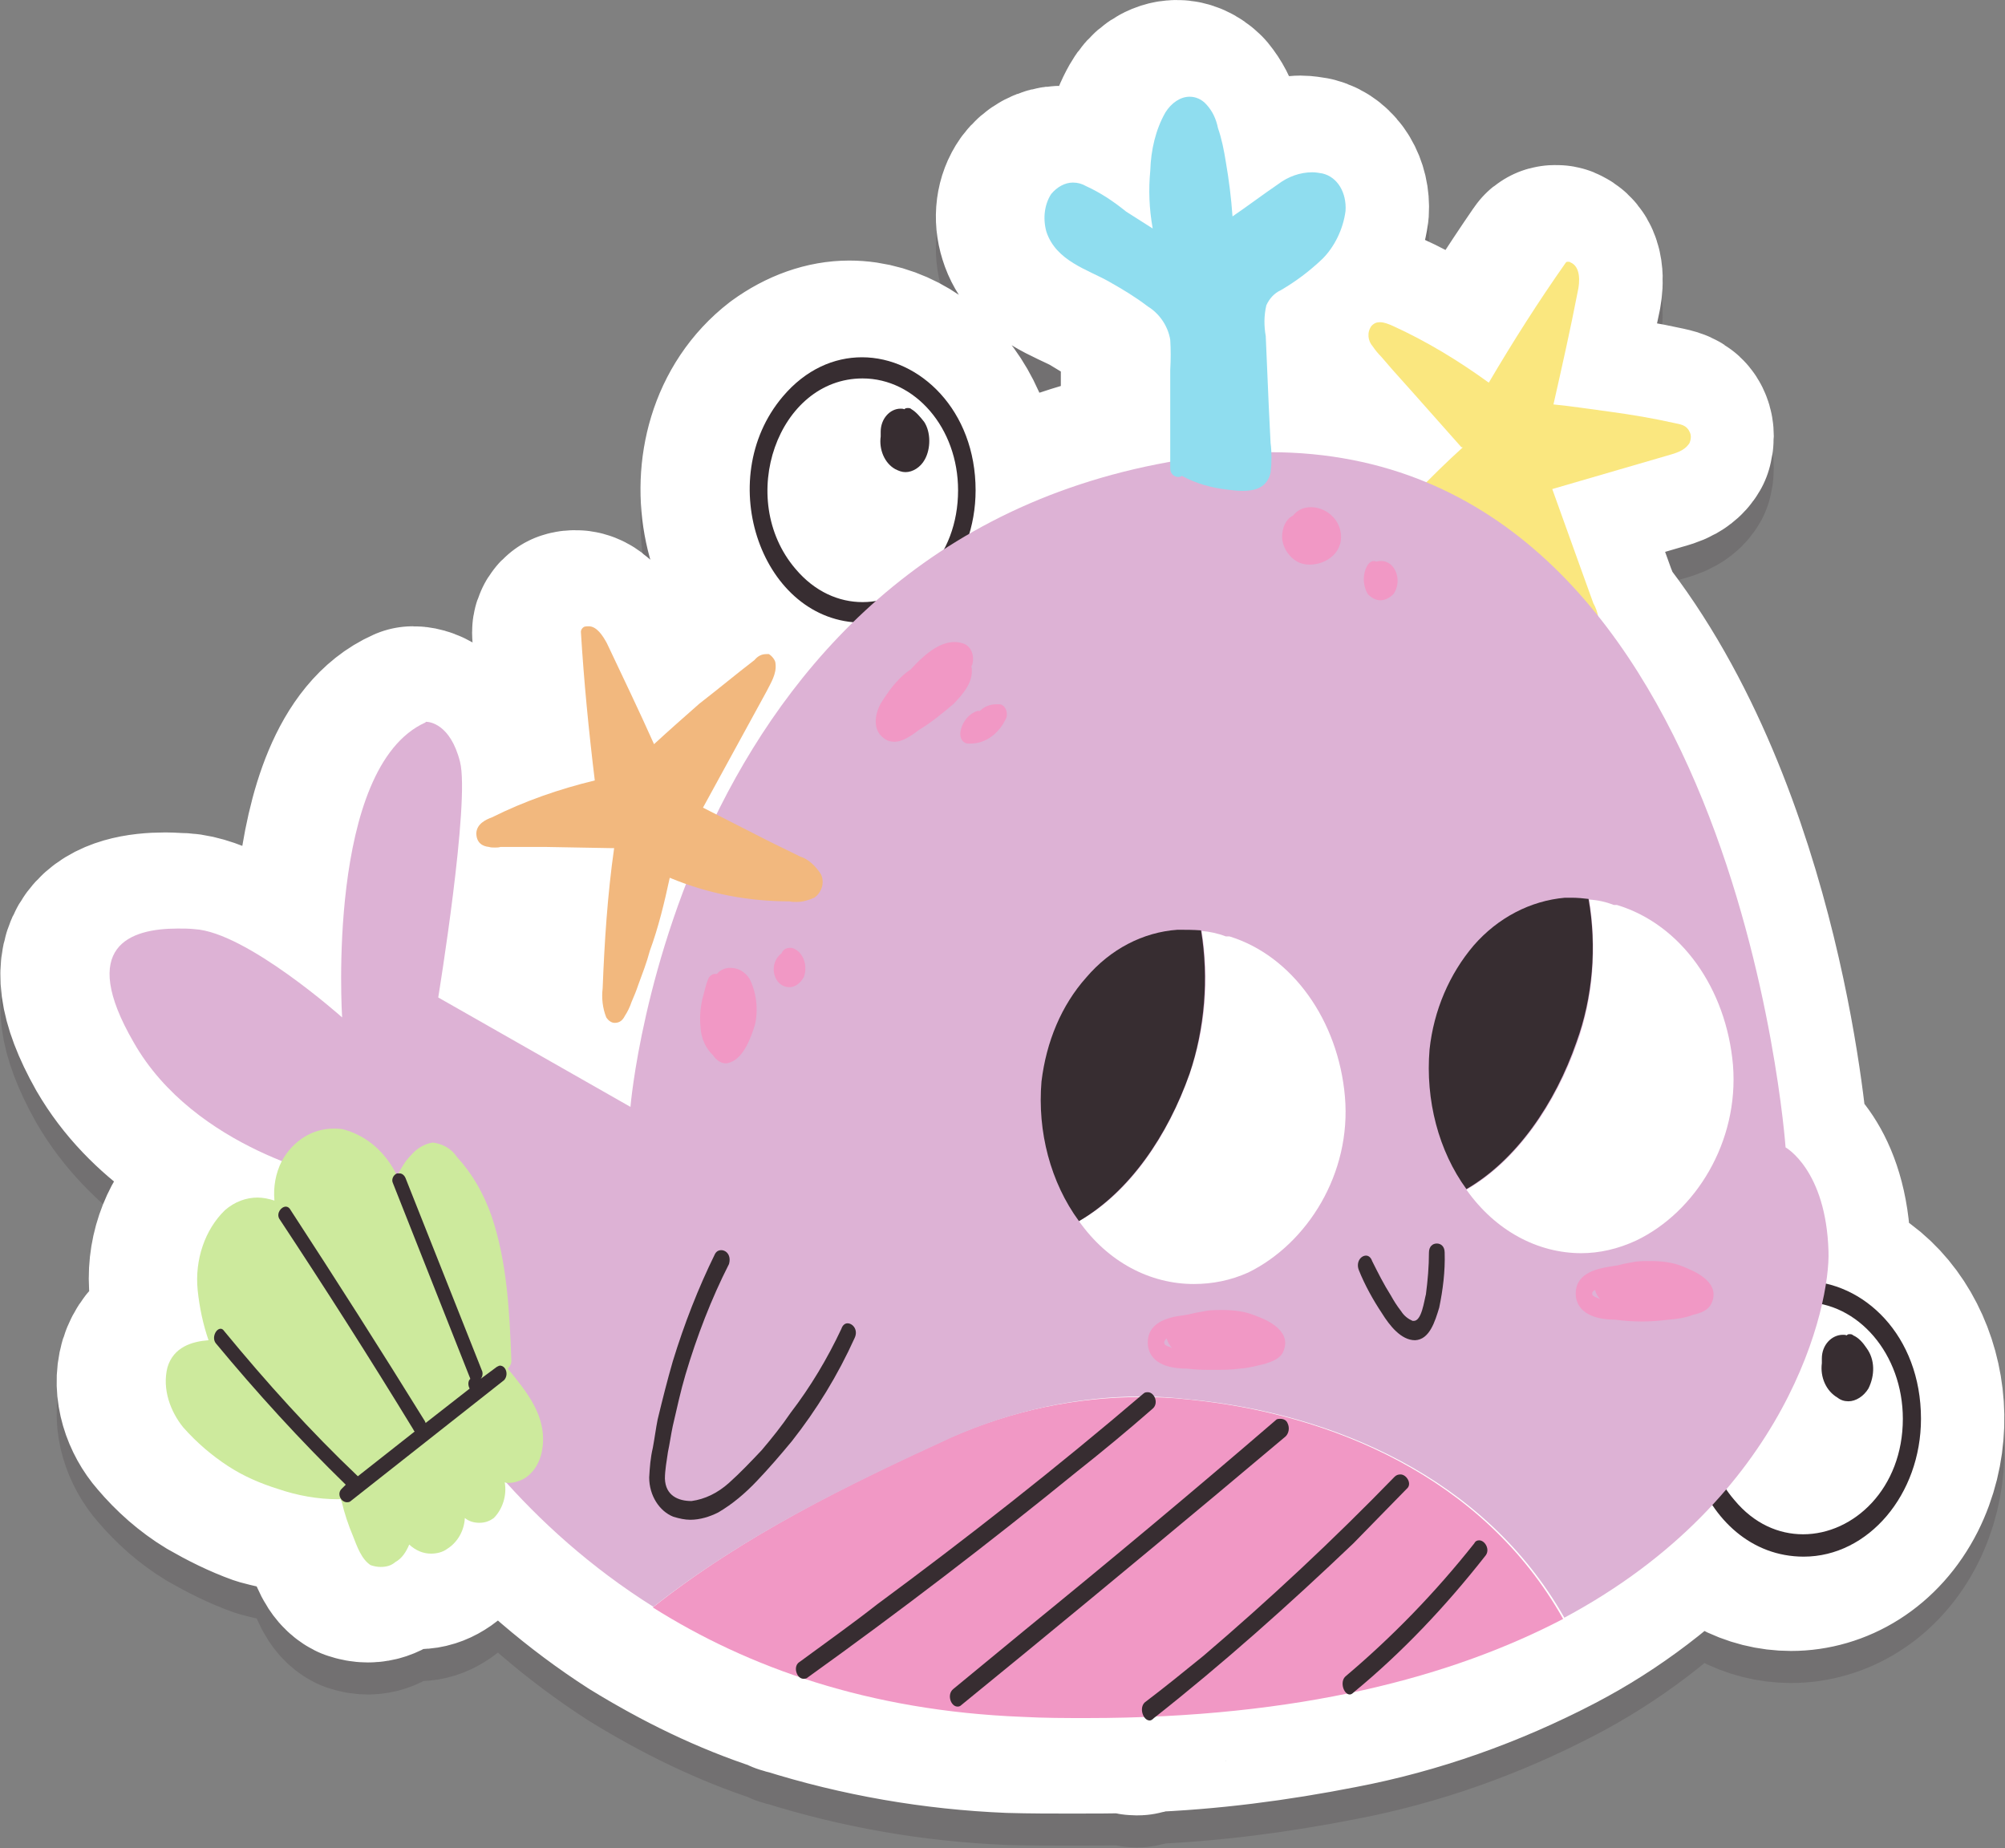 <?xml version="1.0" encoding="UTF-8"?>
<!DOCTYPE svg PUBLIC "-//W3C//DTD SVG 1.1//EN" "http://www.w3.org/Graphics/SVG/1.1/DTD/svg11.dtd">
<svg version="1.2" viewBox="9240 4526 3317 3057" preserveAspectRatio="xMidYMid" fill-rule="evenodd" stroke-width="28.222" stroke-linejoin="round" xmlns="http://www.w3.org/2000/svg" xmlns:ooo="http://xml.openoffice.org/svg/export" xmlns:xlink="http://www.w3.org/1999/xlink" xmlns:presentation="http://sun.com/xmlns/staroffice/presentation" xmlns:smil="http://www.w3.org/2001/SMIL20/" xmlns:anim="urn:oasis:names:tc:opendocument:xmlns:animation:1.0" xmlns:svg="urn:oasis:names:tc:opendocument:xmlns:svg-compatible:1.0" xml:space="preserve">
 <rect x="9240" y="4526" width="3317" height="3057" fill="#808080" stroke="none"/>
 <defs class="EmbeddedBulletChars">
  <g id="bullet-char-template-57356" transform="scale(0,-0)">
   <path d="M 580,1141 L 1163,571 580,0 -4,571 580,1141 Z"/>
  </g>
  <g id="bullet-char-template-57354" transform="scale(0,-0)">
   <path d="M 8,1128 L 1137,1128 1137,0 8,0 8,1128 Z"/>
  </g>
  <g id="bullet-char-template-10146" transform="scale(0,-0)">
   <path d="M 174,0 L 602,739 174,1481 1456,739 174,0 Z M 1358,739 L 309,1346 659,739 1358,739 Z"/>
  </g>
  <g id="bullet-char-template-10132" transform="scale(0,-0)">
   <path d="M 2015,739 L 1276,0 717,0 1260,543 174,543 174,936 1260,936 717,1481 1274,1481 2015,739 Z"/>
  </g>
  <g id="bullet-char-template-10007" transform="scale(0,-0)">
   <path d="M 0,-2 C -7,14 -16,27 -25,37 L 356,567 C 262,823 215,952 215,954 215,979 228,992 255,992 264,992 276,990 289,987 310,991 331,999 354,1012 L 381,999 492,748 772,1049 836,1024 860,1049 C 881,1039 901,1025 922,1006 886,937 835,863 770,784 769,783 710,716 594,584 L 774,223 C 774,196 753,168 711,139 L 727,119 C 717,90 699,76 672,76 641,76 570,178 457,381 L 164,-76 C 142,-110 111,-127 72,-127 30,-127 9,-110 8,-76 1,-67 -2,-52 -2,-32 -2,-23 -1,-13 0,-2 Z"/>
  </g>
  <g id="bullet-char-template-10004" transform="scale(0,-0)">
   <path d="M 285,-33 C 182,-33 111,30 74,156 52,228 41,333 41,471 41,549 55,616 82,672 116,743 169,778 240,778 293,778 328,747 346,684 L 369,508 C 377,444 397,411 428,410 L 1163,1116 C 1174,1127 1196,1133 1229,1133 1271,1133 1292,1118 1292,1087 L 1292,965 C 1292,929 1282,901 1262,881 L 442,47 C 390,-6 338,-33 285,-33 Z"/>
  </g>
  <g id="bullet-char-template-9679" transform="scale(0,-0)">
   <path d="M 813,0 C 632,0 489,54 383,161 276,268 223,411 223,592 223,773 276,916 383,1023 489,1130 632,1184 813,1184 992,1184 1136,1130 1245,1023 1353,916 1407,772 1407,592 1407,412 1353,268 1245,161 1136,54 992,0 813,0 Z"/>
  </g>
  <g id="bullet-char-template-8226" transform="scale(0,-0)">
   <path d="M 346,457 C 273,457 209,483 155,535 101,586 74,649 74,723 74,796 101,859 155,911 209,963 273,989 346,989 419,989 480,963 531,910 582,859 608,796 608,723 608,648 583,586 532,535 482,483 420,457 346,457 Z"/>
  </g>
  <g id="bullet-char-template-8211" transform="scale(0,-0)">
   <path d="M -4,459 L 1135,459 1135,606 -4,606 -4,459 Z"/>
  </g>
  <g id="bullet-char-template-61548" transform="scale(0,-0)">
   <path d="M 173,740 C 173,903 231,1043 346,1159 462,1274 601,1332 765,1332 928,1332 1067,1274 1183,1159 1299,1043 1357,903 1357,740 1357,577 1299,437 1183,322 1067,206 928,148 765,148 601,148 462,206 346,322 231,437 173,577 173,740 Z"/>
  </g>
 </defs>
 <g ooo:name="Date" class="Page">
  <g class="Group">
   <g class="com.sun.star.drawing.CustomShape">
    <g id="id3">
     <rect class="BoundingBox" stroke="none" fill="none" x="9240" y="4526" width="3317" height="3057"/>
     <g style="opacity: 0.188">
      <path fill="rgb(55,45,49)" stroke="none" d="M 11681,5430 L 11681,5432 11680,5430 11681,5430 Z M 10646,5203 C 10760,5203 10850,5356 10778,5489 10740,5514 10703,5541 10668,5572 10661,5574 10654,5574 10646,5576 L 10645,5576 C 10481,5576 10425,5320 10568,5227 10594,5210 10621,5203 10646,5203 L 10646,5203 Z M 12231,6736 C 12314,6754 12373,6843 12365,6942 12357,7040 12287,7115 12202,7115 L 12202,7117 C 12152,7117 12105,7089 12074,7043 12148,6957 12202,6852 12231,6736 L 12231,6736 Z M 11187,4738 C 11172,4738 11157,4748 11148,4764 11132,4792 11123,4826 11123,4860 11119,4891 11120,4923 11125,4956 L 11083,4928 C 11062,4911 11039,4897 11017,4886 11010,4882 11002,4880 10995,4880 10981,4880 10968,4887 10959,4899 10947,4916 10944,4939 10951,4961 10966,5010 11018,5024 11055,5044 11076,5057 11098,5069 11117,5084 11137,5095 11150,5116 11154,5140 11156,5156 11156,5173 11154,5190 L 11154,5244 11154,5343 C 11039,5363 10927,5404 10823,5463 10868,5309 10764,5169 10645,5169 10612,5169 10577,5181 10544,5205 10395,5320 10452,5591 10630,5610 10540,5698 10464,5806 10405,5926 L 10382,5915 10488,5723 C 10494,5709 10505,5693 10502,5676 10502,5670 10497,5664 10492,5662 10490,5662 10489,5662 10487,5662 10480,5662 10473,5665 10468,5672 10438,5695 10407,5720 10377,5744 10352,5766 10327,5788 10302,5809 10277,5754 10250,5698 10224,5642 10217,5630 10206,5615 10192,5615 10190,5615 10188,5615 10185,5616 10183,5617 10180,5621 10180,5625 10185,5707 10193,5789 10204,5870 10145,5884 10088,5904 10034,5930 10023,5935 10009,5941 10007,5958 10007,5974 10018,5980 10028,5981 L 10122,5981 10233,5983 10236,5983 C 10225,6059 10220,6136 10217,6214 10214,6229 10216,6246 10222,6262 10225,6268 10230,6271 10237,6271 10244,6271 10250,6266 10253,6259 10258,6253 10261,6245 10263,6236 10267,6226 10271,6217 10275,6208 10282,6189 10288,6170 10295,6152 10308,6113 10319,6073 10328,6031 10336,6034 10344,6037 10353,6040 10307,6158 10275,6282 10261,6411 L 9944,6229 C 9944,6229 9997,5906 9980,5839 9963,5776 9929,5774 9924,5774 9923,5774 9923,5774 9923,5774 9756,5848 9786,6262 9786,6262 9786,6262 9626,6121 9541,6116 9532,6116 9523,6115 9514,6115 9434,6115 9348,6144 9438,6304 9500,6411 9607,6469 9684,6500 9675,6519 9671,6542 9672,6564 9663,6560 9654,6559 9645,6559 9626,6559 9607,6566 9591,6579 9559,6612 9541,6662 9547,6713 9548,6741 9555,6768 9564,6795 9536,6796 9507,6806 9496,6841 9486,6875 9500,6914 9522,6939 9544,6965 9569,6987 9597,7004 9623,7019 9651,7033 9679,7043 9712,7052 9745,7058 9778,7058 9779,7058 9782,7058 9783,7057 9783,7058 9783,7060 9783,7061 9788,7081 9795,7100 9803,7120 9809,7137 9816,7159 9832,7167 9838,7169 9843,7170 9849,7170 9858,7170 9866,7167 9874,7162 9883,7156 9890,7145 9895,7132 9906,7143 9919,7148 9932,7148 9941,7148 9950,7145 9958,7140 9976,7129 9986,7111 9989,7089 9996,7095 10004,7097 10012,7097 10020,7097 10028,7095 10035,7089 10051,7075 10057,7052 10053,7030 L 10057,7030 C 10130,7112 10212,7182 10299,7238 10377,7286 10457,7325 10540,7352 10543,7354 10546,7356 10550,7356 10667,7393 10789,7414 10911,7419 10946,7420 10981,7420 11014,7420 11048,7420 11080,7420 11112,7419 11114,7422 11117,7423 11120,7423 11123,7423 11125,7423 11126,7421 L 11130,7418 C 11239,7414 11346,7400 11453,7379 11574,7356 11693,7314 11806,7255 11896,7208 11979,7145 12053,7067 12092,7124 12148,7151 12203,7151 12268,7151 12333,7114 12370,7041 12438,6905 12371,6730 12238,6700 L 12238,6700 C 12241,6684 12242,6666 12242,6649 12239,6514 12172,6477 12172,6477 12172,6477 12134,5940 11864,5600 11862,5591 11859,5583 11856,5576 L 11834,5515 11787,5387 11975,5332 C 11988,5328 12006,5325 12014,5311 12016,5304 12016,5297 12014,5292 12010,5281 11999,5280 11991,5278 11955,5270 11918,5264 11883,5260 11851,5255 11821,5250 11789,5247 11804,5185 11817,5123 11830,5061 11833,5044 11834,5019 11818,5012 11817,5011 11815,5011 11814,5011 11812,5011 11810,5011 11809,5013 11765,5077 11723,5143 11682,5212 11632,5174 11579,5142 11524,5117 11518,5114 11510,5111 11503,5111 11498,5111 11493,5113 11489,5117 11482,5128 11482,5142 11489,5151 11495,5157 11499,5164 11504,5168 L 11523,5190 11558,5229 11637,5317 C 11637,5318 11639,5318 11639,5318 11618,5339 11598,5357 11578,5379 11496,5345 11409,5328 11322,5328 11322,5322 11322,5315 11321,5309 L 11318,5250 11313,5134 C 11310,5117 11311,5100 11314,5083 11319,5072 11328,5063 11338,5058 11363,5044 11385,5026 11406,5005 11427,4985 11441,4957 11445,4927 11447,4897 11431,4871 11408,4865 11402,4864 11396,4863 11391,4863 11370,4863 11350,4870 11334,4883 11307,4900 11284,4919 11258,4936 11257,4906 11253,4875 11248,4846 11244,4827 11240,4807 11235,4790 11231,4775 11224,4762 11215,4751 11206,4742 11196,4738 11187,4738 L 11187,4738 Z "/>
      <path fill="none" stroke="rgb(55,45,49)" stroke-width="318" stroke-linejoin="round" d="M 11681,5430 L 11681,5432 11680,5430 11681,5430 Z "/>
      <path fill="none" stroke="rgb(55,45,49)" stroke-width="318" stroke-linejoin="round" d="M 10646,5203 C 10760,5203 10850,5356 10778,5489 10740,5514 10703,5541 10668,5572 10661,5574 10654,5574 10646,5576 L 10645,5576 C 10481,5576 10425,5320 10568,5227 10594,5210 10621,5203 10646,5203 Z "/>
      <path fill="none" stroke="rgb(55,45,49)" stroke-width="318" stroke-linejoin="round" d="M 12231,6736 C 12314,6754 12373,6843 12365,6942 12357,7040 12287,7115 12202,7115 L 12202,7117 C 12152,7117 12105,7089 12074,7043 12148,6957 12202,6852 12231,6736 Z "/>
      <path fill="none" stroke="rgb(55,45,49)" stroke-width="318" stroke-linejoin="round" d="M 11187,4738 C 11172,4738 11157,4748 11148,4764 11132,4792 11123,4826 11123,4860 11119,4891 11120,4923 11125,4956 L 11083,4928 C 11062,4911 11039,4897 11017,4886 11010,4882 11002,4880 10995,4880 10981,4880 10968,4887 10959,4899 10947,4916 10944,4939 10951,4961 10966,5010 11018,5024 11055,5044 11076,5057 11098,5069 11117,5084 11137,5095 11150,5116 11154,5140 11156,5156 11156,5173 11154,5190 L 11154,5244 11154,5343 C 11039,5363 10927,5404 10823,5463 10868,5309 10764,5169 10645,5169 10612,5169 10577,5181 10544,5205 10395,5320 10452,5591 10630,5610 10540,5698 10464,5806 10405,5926 L 10382,5915 10488,5723 C 10494,5709 10505,5693 10502,5676 10502,5670 10497,5664 10492,5662 L 10487,5662 C 10480,5662 10473,5665 10468,5672 10438,5695 10407,5720 10377,5744 10352,5766 10327,5788 10302,5809 10277,5754 10250,5698 10224,5642 10217,5630 10206,5615 10192,5615 10190,5615 10188,5615 10185,5616 10183,5617 10180,5621 10180,5625 10185,5707 10193,5789 10204,5870 10145,5884 10088,5904 10034,5930 10023,5935 10009,5941 10007,5958 10007,5974 10018,5980 10028,5981 L 10122,5981 10233,5983 10236,5983 C 10225,6059 10220,6136 10217,6214 10214,6229 10216,6246 10222,6262 10225,6268 10230,6271 10237,6271 10244,6271 10250,6266 10253,6259 10258,6253 10261,6245 10263,6236 10267,6226 10271,6217 10275,6208 10282,6189 10288,6170 10295,6152 10308,6113 10319,6073 10328,6031 10336,6034 10344,6037 10353,6040 10307,6158 10275,6282 10261,6411 L 9944,6229 C 9944,6229 9997,5906 9980,5839 9963,5776 9929,5774 9924,5774 L 9923,5774 C 9756,5848 9786,6262 9786,6262 9786,6262 9626,6121 9541,6116 9532,6116 9523,6115 9514,6115 9434,6115 9348,6144 9438,6304 9500,6411 9607,6469 9684,6500 9675,6519 9671,6542 9672,6564 9663,6560 9654,6559 9645,6559 9626,6559 9607,6566 9591,6579 9559,6612 9541,6662 9547,6713 9548,6741 9555,6768 9564,6795 9536,6796 9507,6806 9496,6841 9486,6875 9500,6914 9522,6939 9544,6965 9569,6987 9597,7004 9623,7019 9651,7033 9679,7043 9712,7052 9745,7058 9778,7058 9779,7058 9782,7058 9783,7057 L 9783,7061 C 9788,7081 9795,7100 9803,7120 9809,7137 9816,7159 9832,7167 9838,7169 9843,7170 9849,7170 9858,7170 9866,7167 9874,7162 9883,7156 9890,7145 9895,7132 9906,7143 9919,7148 9932,7148 9941,7148 9950,7145 9958,7140 9976,7129 9986,7111 9989,7089 9996,7095 10004,7097 10012,7097 10020,7097 10028,7095 10035,7089 10051,7075 10057,7052 10053,7030 L 10057,7030 C 10130,7112 10212,7182 10299,7238 10377,7286 10457,7325 10540,7352 10543,7354 10546,7356 10550,7356 10667,7393 10789,7414 10911,7419 10946,7420 10981,7420 11014,7420 11048,7420 11080,7420 11112,7419 11114,7422 11117,7423 11120,7423 11123,7423 11125,7423 11126,7421 L 11130,7418 C 11239,7414 11346,7400 11453,7379 11574,7356 11693,7314 11806,7255 11896,7208 11979,7145 12053,7067 12092,7124 12148,7151 12203,7151 12268,7151 12333,7114 12370,7041 12438,6905 12371,6730 12238,6700 L 12238,6700 C 12241,6684 12242,6666 12242,6649 12239,6514 12172,6477 12172,6477 12172,6477 12134,5940 11864,5600 11862,5591 11859,5583 11856,5576 L 11834,5515 11787,5387 11975,5332 C 11988,5328 12006,5325 12014,5311 12016,5304 12016,5297 12014,5292 12010,5281 11999,5280 11991,5278 11955,5270 11918,5264 11883,5260 11851,5255 11821,5250 11789,5247 11804,5185 11817,5123 11830,5061 11833,5044 11834,5019 11818,5012 11817,5011 11815,5011 11814,5011 11812,5011 11810,5011 11809,5013 11765,5077 11723,5143 11682,5212 11632,5174 11579,5142 11524,5117 11518,5114 11510,5111 11503,5111 11498,5111 11493,5113 11489,5117 11482,5128 11482,5142 11489,5151 11495,5157 11499,5164 11504,5168 L 11523,5190 11558,5229 11637,5317 C 11637,5318 11639,5318 11639,5318 11618,5339 11598,5357 11578,5379 11496,5345 11409,5328 11322,5328 11322,5322 11322,5315 11321,5309 L 11318,5250 11313,5134 C 11310,5117 11311,5100 11314,5083 11319,5072 11328,5063 11338,5058 11363,5044 11385,5026 11406,5005 11427,4985 11441,4957 11445,4927 11447,4897 11431,4871 11408,4865 11402,4864 11396,4863 11391,4863 11370,4863 11350,4870 11334,4883 11307,4900 11284,4919 11258,4936 11257,4906 11253,4875 11248,4846 11244,4827 11240,4807 11235,4790 11231,4775 11224,4762 11215,4751 11206,4742 11196,4738 11187,4738 Z "/>
     </g>
     <path fill="rgb(255,255,255)" stroke="none" d="M 11681,5377 L 11681,5379 11680,5377 11681,5377 Z M 10646,5150 C 10760,5150 10850,5303 10778,5436 10740,5461 10703,5488 10668,5519 10661,5521 10654,5521 10646,5523 L 10645,5523 C 10481,5523 10425,5267 10568,5174 10594,5157 10621,5150 10646,5150 L 10646,5150 Z M 12231,6683 C 12314,6701 12373,6790 12365,6889 12357,6987 12287,7062 12202,7062 L 12202,7064 C 12152,7064 12105,7036 12074,6990 12148,6904 12202,6799 12231,6683 L 12231,6683 Z M 11187,4685 C 11172,4685 11157,4695 11148,4711 11132,4739 11123,4773 11123,4807 11119,4838 11120,4870 11125,4903 L 11083,4875 C 11062,4858 11039,4844 11017,4833 11010,4829 11002,4827 10995,4827 10981,4827 10968,4834 10959,4846 10947,4863 10944,4886 10951,4908 10966,4957 11018,4971 11055,4991 11076,5004 11098,5016 11117,5031 11137,5042 11150,5063 11154,5087 11156,5103 11156,5120 11154,5137 L 11154,5191 11154,5290 C 11039,5310 10927,5351 10823,5410 10868,5256 10764,5116 10645,5116 10612,5116 10577,5128 10544,5152 10395,5267 10452,5538 10630,5557 10540,5645 10464,5753 10405,5873 L 10382,5862 10488,5670 C 10494,5656 10505,5640 10502,5623 10502,5617 10497,5611 10492,5609 10490,5609 10489,5609 10487,5609 10480,5609 10473,5612 10468,5619 10438,5642 10407,5667 10377,5691 10352,5713 10327,5735 10302,5756 10277,5701 10250,5645 10224,5589 10217,5577 10206,5562 10192,5562 10190,5562 10188,5562 10185,5563 10183,5564 10180,5568 10180,5572 10185,5654 10193,5736 10204,5817 10145,5831 10088,5851 10034,5877 10023,5882 10009,5888 10007,5905 10007,5921 10018,5927 10028,5928 L 10122,5928 10233,5930 10236,5930 C 10225,6006 10220,6083 10217,6161 10214,6176 10216,6193 10222,6209 10225,6215 10230,6218 10237,6218 10244,6218 10250,6213 10253,6206 10258,6200 10261,6192 10263,6183 10267,6173 10271,6164 10275,6155 10282,6136 10288,6117 10295,6099 10308,6060 10319,6020 10328,5978 10336,5981 10344,5984 10353,5987 10307,6105 10275,6229 10261,6358 L 9944,6176 C 9944,6176 9997,5853 9980,5786 9963,5723 9929,5721 9924,5721 9923,5721 9923,5721 9923,5721 9756,5795 9786,6209 9786,6209 9786,6209 9626,6068 9541,6063 9532,6063 9523,6062 9514,6062 9434,6062 9348,6091 9438,6251 9500,6358 9607,6416 9684,6447 9675,6466 9671,6489 9672,6511 9663,6507 9654,6506 9645,6506 9626,6506 9607,6513 9591,6526 9559,6559 9541,6609 9547,6660 9548,6688 9555,6715 9564,6742 9536,6743 9507,6753 9496,6788 9486,6822 9500,6861 9522,6886 9544,6912 9569,6934 9597,6951 9623,6966 9651,6980 9679,6990 9712,6999 9745,7005 9778,7005 9779,7005 9782,7005 9783,7004 9783,7005 9783,7007 9783,7008 9788,7028 9795,7047 9803,7067 9809,7084 9816,7106 9832,7114 9838,7116 9843,7117 9849,7117 9858,7117 9866,7114 9874,7109 9883,7103 9890,7092 9895,7079 9906,7090 9919,7095 9932,7095 9941,7095 9950,7092 9958,7087 9976,7076 9986,7058 9989,7036 9996,7042 10004,7044 10012,7044 10020,7044 10028,7042 10035,7036 10051,7022 10057,6999 10053,6977 L 10057,6977 C 10130,7059 10212,7129 10299,7185 10377,7233 10457,7272 10540,7299 10543,7301 10546,7303 10550,7303 10667,7340 10789,7361 10911,7366 10946,7367 10981,7367 11014,7367 11048,7367 11080,7367 11112,7366 11114,7369 11117,7370 11120,7370 11123,7370 11125,7370 11126,7368 L 11130,7365 C 11239,7361 11346,7347 11453,7326 11574,7303 11693,7261 11806,7202 11896,7155 11979,7092 12053,7014 12092,7071 12148,7098 12203,7098 12268,7098 12333,7061 12370,6988 12438,6852 12371,6677 12238,6647 L 12238,6647 C 12241,6631 12242,6613 12242,6596 12239,6461 12172,6424 12172,6424 12172,6424 12134,5887 11864,5547 11862,5538 11859,5530 11856,5523 L 11834,5462 11787,5334 11975,5279 C 11988,5275 12006,5272 12014,5258 12016,5251 12016,5244 12014,5239 12010,5228 11999,5227 11991,5225 11955,5217 11918,5211 11883,5207 11851,5202 11821,5197 11789,5194 11804,5132 11817,5070 11830,5008 11833,4991 11834,4966 11818,4959 11817,4958 11815,4958 11814,4958 11812,4958 11810,4958 11809,4960 11765,5024 11723,5090 11682,5159 11632,5121 11579,5089 11524,5064 11518,5061 11510,5058 11503,5058 11498,5058 11493,5060 11489,5064 11482,5075 11482,5089 11489,5098 11495,5104 11499,5111 11504,5115 L 11523,5137 11558,5176 11637,5264 C 11637,5265 11639,5265 11639,5265 11618,5286 11598,5304 11578,5326 11496,5292 11409,5275 11322,5275 11322,5269 11322,5262 11321,5256 L 11318,5197 11313,5081 C 11310,5064 11311,5047 11314,5030 11319,5019 11328,5010 11338,5005 11363,4991 11385,4973 11406,4952 11427,4932 11441,4904 11445,4874 11447,4844 11431,4818 11408,4812 11402,4811 11396,4810 11391,4810 11370,4810 11350,4817 11334,4830 11307,4847 11284,4866 11258,4883 11257,4853 11253,4822 11248,4793 11244,4774 11240,4754 11235,4737 11231,4722 11224,4709 11215,4698 11206,4689 11196,4685 11187,4685 L 11187,4685 Z "/>
     <path fill="none" stroke="rgb(255,255,255)" stroke-width="318" stroke-linejoin="round" d="M 11681,5377 L 11681,5379 11680,5377 11681,5377 Z "/>
     <path fill="none" stroke="rgb(255,255,255)" stroke-width="318" stroke-linejoin="round" d="M 10646,5150 C 10760,5150 10850,5303 10778,5436 10740,5461 10703,5488 10668,5519 10661,5521 10654,5521 10646,5523 L 10645,5523 C 10481,5523 10425,5267 10568,5174 10594,5157 10621,5150 10646,5150 Z "/>
     <path fill="none" stroke="rgb(255,255,255)" stroke-width="318" stroke-linejoin="round" d="M 12231,6683 C 12314,6701 12373,6790 12365,6889 12357,6987 12287,7062 12202,7062 L 12202,7064 C 12152,7064 12105,7036 12074,6990 12148,6904 12202,6799 12231,6683 Z "/>
     <path fill="none" stroke="rgb(255,255,255)" stroke-width="318" stroke-linejoin="round" d="M 11187,4685 C 11172,4685 11157,4695 11148,4711 11132,4739 11123,4773 11123,4807 11119,4838 11120,4870 11125,4903 L 11083,4875 C 11062,4858 11039,4844 11017,4833 11010,4829 11002,4827 10995,4827 10981,4827 10968,4834 10959,4846 10947,4863 10944,4886 10951,4908 10966,4957 11018,4971 11055,4991 11076,5004 11098,5016 11117,5031 11137,5042 11150,5063 11154,5087 11156,5103 11156,5120 11154,5137 L 11154,5191 11154,5290 C 11039,5310 10927,5351 10823,5410 10868,5256 10764,5116 10645,5116 10612,5116 10577,5128 10544,5152 10395,5267 10452,5538 10630,5557 10540,5645 10464,5753 10405,5873 L 10382,5862 10488,5670 C 10494,5656 10505,5640 10502,5623 10502,5617 10497,5611 10492,5609 L 10487,5609 C 10480,5609 10473,5612 10468,5619 10438,5642 10407,5667 10377,5691 10352,5713 10327,5735 10302,5756 10277,5701 10250,5645 10224,5589 10217,5577 10206,5562 10192,5562 10190,5562 10188,5562 10185,5563 10183,5564 10180,5568 10180,5572 10185,5654 10193,5736 10204,5817 10145,5831 10088,5851 10034,5877 10023,5882 10009,5888 10007,5905 10007,5921 10018,5927 10028,5928 L 10122,5928 10233,5930 10236,5930 C 10225,6006 10220,6083 10217,6161 10214,6176 10216,6193 10222,6209 10225,6215 10230,6218 10237,6218 10244,6218 10250,6213 10253,6206 10258,6200 10261,6192 10263,6183 10267,6173 10271,6164 10275,6155 10282,6136 10288,6117 10295,6099 10308,6060 10319,6020 10328,5978 10336,5981 10344,5984 10353,5987 10307,6105 10275,6229 10261,6358 L 9944,6176 C 9944,6176 9997,5853 9980,5786 9963,5723 9929,5721 9924,5721 L 9923,5721 C 9756,5795 9786,6209 9786,6209 9786,6209 9626,6068 9541,6063 9532,6063 9523,6062 9514,6062 9434,6062 9348,6091 9438,6251 9500,6358 9607,6416 9684,6447 9675,6466 9671,6489 9672,6511 9663,6507 9654,6506 9645,6506 9626,6506 9607,6513 9591,6526 9559,6559 9541,6609 9547,6660 9548,6688 9555,6715 9564,6742 9536,6743 9507,6753 9496,6788 9486,6822 9500,6861 9522,6886 9544,6912 9569,6934 9597,6951 9623,6966 9651,6980 9679,6990 9712,6999 9745,7005 9778,7005 9779,7005 9782,7005 9783,7004 L 9783,7008 C 9788,7028 9795,7047 9803,7067 9809,7084 9816,7106 9832,7114 9838,7116 9843,7117 9849,7117 9858,7117 9866,7114 9874,7109 9883,7103 9890,7092 9895,7079 9906,7090 9919,7095 9932,7095 9941,7095 9950,7092 9958,7087 9976,7076 9986,7058 9989,7036 9996,7042 10004,7044 10012,7044 10020,7044 10028,7042 10035,7036 10051,7022 10057,6999 10053,6977 L 10057,6977 C 10130,7059 10212,7129 10299,7185 10377,7233 10457,7272 10540,7299 10543,7301 10546,7303 10550,7303 10667,7340 10789,7361 10911,7366 10946,7367 10981,7367 11014,7367 11048,7367 11080,7367 11112,7366 11114,7369 11117,7370 11120,7370 11123,7370 11125,7370 11126,7368 L 11130,7365 C 11239,7361 11346,7347 11453,7326 11574,7303 11693,7261 11806,7202 11896,7155 11979,7092 12053,7014 12092,7071 12148,7098 12203,7098 12268,7098 12333,7061 12370,6988 12438,6852 12371,6677 12238,6647 L 12238,6647 C 12241,6631 12242,6613 12242,6596 12239,6461 12172,6424 12172,6424 12172,6424 12134,5887 11864,5547 11862,5538 11859,5530 11856,5523 L 11834,5462 11787,5334 11975,5279 C 11988,5275 12006,5272 12014,5258 12016,5251 12016,5244 12014,5239 12010,5228 11999,5227 11991,5225 11955,5217 11918,5211 11883,5207 11851,5202 11821,5197 11789,5194 11804,5132 11817,5070 11830,5008 11833,4991 11834,4966 11818,4959 11817,4958 11815,4958 11814,4958 11812,4958 11810,4958 11809,4960 11765,5024 11723,5090 11682,5159 11632,5121 11579,5089 11524,5064 11518,5061 11510,5058 11503,5058 11498,5058 11493,5060 11489,5064 11482,5075 11482,5089 11489,5098 11495,5104 11499,5111 11504,5115 L 11523,5137 11558,5176 11637,5264 C 11637,5265 11639,5265 11639,5265 11618,5286 11598,5304 11578,5326 11496,5292 11409,5275 11322,5275 11322,5269 11322,5262 11321,5256 L 11318,5197 11313,5081 C 11310,5064 11311,5047 11314,5030 11319,5019 11328,5010 11338,5005 11363,4991 11385,4973 11406,4952 11427,4932 11441,4904 11445,4874 11447,4844 11431,4818 11408,4812 11402,4811 11396,4810 11391,4810 11370,4810 11350,4817 11334,4830 11307,4847 11284,4866 11258,4883 11257,4853 11253,4822 11248,4793 11244,4774 11240,4754 11235,4737 11231,4722 11224,4709 11215,4698 11206,4689 11196,4685 11187,4685 Z "/>
    </g>
   </g>
   <g class="Group">
    <g class="com.sun.star.drawing.CustomShape">
     <g id="id4">
      <rect class="BoundingBox" stroke="none" fill="none" x="12030" y="6644" width="389" height="458"/>
      <path fill="rgb(55,45,49)" stroke="none" d="M 12224,6680 C 12314,6680 12388,6766 12388,6873 12388,6988 12307,7064 12223,7064 12183,7064 12142,7047 12109,7007 12006,6887 12079,6680 12224,6680 L 12224,6680 Z M 12223,6645 C 12175,6645 12127,6665 12087,6711 11966,6855 12051,7101 12224,7101 12331,7101 12418,6998 12418,6873 12418,6735 12323,6645 12223,6645 L 12223,6645 Z "/>
     </g>
    </g>
    <g class="com.sun.star.drawing.CustomShape">
     <g id="id5">
      <rect class="BoundingBox" stroke="none" fill="none" x="12253" y="6733" width="87" height="112"/>
      <path fill="rgb(55,45,49)" stroke="none" d="M 12300,6733 C 12298,6733 12297,6733 12295,6735 12293,6734 12291,6734 12289,6734 12270,6734 12254,6751 12254,6773 12254,6777 12254,6780 12254,6781 12251,6804 12261,6827 12280,6838 12285,6842 12291,6844 12298,6844 12310,6844 12323,6836 12331,6823 12342,6801 12342,6775 12328,6756 12322,6747 12315,6739 12306,6735 12304,6733 12302,6733 12300,6733 L 12300,6733 Z "/>
     </g>
    </g>
    <g class="com.sun.star.drawing.CustomShape">
     <g id="id6">
      <rect class="BoundingBox" stroke="none" fill="none" x="11486" y="4958" width="553" height="637"/>
      <path fill="rgb(250,231,127)" stroke="none" d="M 11834,4959 C 11833,4959 11831,4959 11830,4961 11785,5025 11743,5091 11703,5159 11652,5122 11599,5090 11544,5065 11537,5062 11530,5059 11523,5059 11518,5059 11514,5060 11509,5065 11501,5076 11503,5090 11511,5099 11515,5105 11520,5111 11525,5116 L 11544,5138 11578,5176 11657,5265 C 11658,5266 11658,5266 11660,5266 11607,5314 11558,5366 11511,5420 11501,5431 11488,5443 11487,5458 11486,5466 11487,5472 11492,5479 11496,5482 11501,5484 11506,5484 11508,5484 11510,5484 11512,5483 11519,5482 11525,5479 11533,5475 L 11557,5463 C 11573,5455 11589,5448 11604,5438 11636,5421 11669,5400 11699,5378 11731,5448 11772,5511 11821,5565 11830,5578 11841,5587 11854,5592 11857,5593 11859,5594 11862,5594 11872,5594 11882,5584 11884,5572 11887,5555 11884,5538 11876,5524 L 11854,5463 11808,5335 11997,5280 C 12010,5276 12026,5273 12035,5259 12038,5252 12038,5245 12035,5240 12030,5229 12020,5228 12011,5226 11975,5218 11940,5212 11903,5207 11872,5203 11841,5198 11810,5195 11824,5133 11838,5071 11850,5009 11854,4992 11855,4967 11838,4960 11837,4959 11836,4959 11834,4959 L 11834,4959 Z "/>
     </g>
    </g>
    <g class="com.sun.star.drawing.CustomShape">
     <g id="id7">
      <rect class="BoundingBox" stroke="none" fill="none" x="10480" y="5117" width="376" height="440"/>
      <path fill="rgb(55,45,49)" stroke="none" d="M 10667,5152 C 10754,5152 10825,5234 10825,5337 10825,5448 10748,5522 10667,5522 10628,5522 10588,5505 10556,5467 10457,5351 10527,5152 10667,5152 L 10667,5152 Z M 10666,5117 C 10620,5117 10573,5137 10535,5182 10418,5320 10501,5556 10667,5556 10771,5556 10854,5457 10854,5337 10854,5205 10762,5117 10666,5117 L 10666,5117 Z "/>
     </g>
    </g>
    <g class="com.sun.star.drawing.CustomShape">
     <g id="id8">
      <rect class="BoundingBox" stroke="none" fill="none" x="10696" y="5201" width="83" height="107"/>
      <path fill="rgb(55,45,49)" stroke="none" d="M 10742,5201 C 10740,5201 10738,5201 10736,5203 10734,5202 10732,5202 10730,5202 10712,5202 10697,5219 10697,5240 10697,5241 10697,5245 10697,5248 10694,5269 10703,5292 10721,5302 10727,5305 10732,5307 10738,5307 10750,5307 10763,5299 10770,5286 10780,5268 10780,5241 10769,5224 10762,5215 10755,5207 10748,5203 10746,5201 10744,5201 10742,5201 L 10742,5201 Z "/>
     </g>
    </g>
    <g class="com.sun.star.drawing.CustomShape">
     <g id="id9">
      <rect class="BoundingBox" stroke="none" fill="none" x="10320" y="6837" width="1508" height="532"/>
      <path fill="rgb(241,152,197)" stroke="none" d="M 11128,6837 C 11021,6837 10914,6859 10812,6904 10642,6982 10470,7066 10320,7185 10477,7284 10677,7356 10931,7366 10968,7368 11003,7368 11038,7368 11391,7368 11644,7299 11826,7204 11694,6969 11441,6864 11206,6841 11180,6838 11154,6837 11128,6837 L 11128,6837 Z "/>
     </g>
    </g>
    <g class="com.sun.star.drawing.CustomShape">
     <g id="id10">
      <rect class="BoundingBox" stroke="none" fill="none" x="9421" y="5274" width="2846" height="1929"/>
      <path fill="rgb(221,178,213)" stroke="none" d="M 11341,5274 C 11306,5274 11271,5276 11234,5281 10362,5392 10283,6357 10283,6357 L 9965,6176 C 9965,6176 10018,5852 10001,5786 9985,5723 9950,5720 9945,5720 9944,5720 9944,5721 9944,5721 9779,5795 9806,6209 9806,6209 9806,6209 9648,6068 9562,6063 9553,6062 9544,6062 9534,6062 9455,6062 9369,6091 9461,6250 9562,6428 9796,6475 9796,6475 9796,6475 9907,6924 10321,7184 10472,7065 10644,6982 10814,6904 10916,6859 11023,6836 11130,6836 11156,6836 11182,6838 11209,6841 11444,6864 11696,6969 11828,7202 12200,7003 12268,6684 12265,6596 12261,6461 12194,6424 12194,6424 12194,6424 12112,5274 11341,5274 L 11341,5274 Z "/>
     </g>
    </g>
    <g class="com.sun.star.drawing.CustomShape">
     <g id="id11">
      <rect class="BoundingBox" stroke="none" fill="none" x="10688" y="5588" width="163" height="166"/>
      <path fill="rgb(241,152,197)" stroke="none" d="M 10819,5588 C 10792,5588 10766,5612 10747,5633 10729,5645 10715,5662 10702,5682 10688,5701 10681,5732 10702,5747 10708,5752 10714,5753 10720,5753 10734,5753 10749,5742 10761,5733 10781,5721 10799,5706 10818,5690 10834,5673 10852,5653 10847,5627 L 10848,5627 C 10853,5611 10847,5596 10835,5591 10830,5589 10824,5588 10819,5588 L 10819,5588 Z "/>
     </g>
    </g>
    <g class="com.sun.star.drawing.CustomShape">
     <g id="id12">
      <rect class="BoundingBox" stroke="none" fill="none" x="10828" y="5691" width="79" height="66"/>
      <path fill="rgb(241,152,197)" stroke="none" d="M 10888,5691 C 10878,5691 10868,5695 10861,5702 L 10857,5702 C 10844,5706 10832,5719 10829,5736 10827,5747 10833,5756 10842,5756 10843,5756 10845,5756 10846,5756 10870,5756 10893,5740 10905,5713 10908,5703 10902,5691 10893,5691 10891,5691 10890,5691 10888,5691 L 10888,5691 Z "/>
     </g>
    </g>
    <g class="com.sun.star.drawing.CustomShape">
     <g id="id13">
      <rect class="BoundingBox" stroke="none" fill="none" x="10398" y="6127" width="95" height="159"/>
      <path fill="rgb(241,152,197)" stroke="none" d="M 10448,6127 C 10440,6127 10432,6130 10426,6137 10425,6137 10424,6137 10423,6137 10418,6137 10413,6141 10411,6147 10408,6154 10406,6164 10404,6171 10399,6188 10397,6207 10399,6226 10400,6244 10408,6261 10420,6272 10425,6280 10433,6285 10441,6285 10444,6285 10446,6284 10449,6283 10470,6275 10482,6244 10489,6221 10495,6195 10491,6167 10480,6145 10472,6133 10461,6127 10448,6127 L 10448,6127 Z "/>
     </g>
    </g>
    <g class="com.sun.star.drawing.CustomShape">
     <g id="id14">
      <rect class="BoundingBox" stroke="none" fill="none" x="10520" y="6094" width="54" height="66"/>
      <path fill="rgb(241,152,197)" stroke="none" d="M 10546,6094 C 10541,6094 10535,6097 10533,6103 10518,6114 10516,6136 10527,6150 10532,6156 10539,6159 10546,6159 10555,6159 10564,6153 10570,6142 10577,6122 10568,6099 10550,6094 10549,6094 10548,6094 10546,6094 L 10546,6094 Z "/>
     </g>
    </g>
    <g class="com.sun.star.drawing.CustomShape">
     <g id="id15">
      <rect class="BoundingBox" stroke="none" fill="none" x="11361" y="5365" width="99" height="96"/>
      <path fill="rgb(241,152,197)" stroke="none" d="M 11409,5365 C 11397,5365 11387,5369 11379,5379 11367,5385 11361,5399 11361,5415 11362,5433 11374,5450 11390,5457 11395,5459 11401,5460 11407,5460 11434,5460 11466,5439 11457,5402 11451,5379 11429,5365 11409,5365 L 11409,5365 Z "/>
     </g>
    </g>
    <g class="com.sun.star.drawing.CustomShape">
     <g id="id16">
      <rect class="BoundingBox" stroke="none" fill="none" x="11526" y="5486" width="1" height="3"/>
      <path fill="rgb(168,212,239)" stroke="none" d="M 11526,5488 L 11526,5486 11526,5486 11526,5488 11526,5488 11526,5488 Z "/>
     </g>
    </g>
    <g class="com.sun.star.drawing.CustomShape">
     <g id="id17">
      <rect class="BoundingBox" stroke="none" fill="none" x="11496" y="5454" width="58" height="66"/>
      <path fill="rgb(241,152,197)" stroke="none" d="M 11525,5454 C 11523,5454 11520,5454 11517,5455 11516,5455 11515,5454 11513,5454 11509,5454 11506,5456 11503,5460 11494,5474 11494,5494 11503,5509 11509,5515 11516,5519 11524,5519 11531,5519 11539,5515 11545,5509 11556,5494 11554,5472 11541,5460 11536,5456 11531,5454 11525,5454 L 11525,5454 Z "/>
     </g>
    </g>
    <g class="com.sun.star.drawing.CustomShape">
     <g id="id18">
      <rect class="BoundingBox" stroke="none" fill="none" x="10556" y="6829" width="597" height="475"/>
      <path fill="rgb(55,45,49)" stroke="none" d="M 11139,6829 C 11137,6829 11134,6829 11132,6831 10988,6954 10840,7070 10691,7180 10649,7213 10605,7244 10563,7275 10551,7282 10558,7303 10569,7303 10571,7303 10574,7303 10576,7301 10728,7192 10877,7078 11022,6960 11065,6926 11106,6892 11146,6857 11158,6848 11150,6829 11139,6829 L 11139,6829 Z "/>
     </g>
    </g>
    <g class="com.sun.star.drawing.CustomShape">
     <g id="id19">
      <rect class="BoundingBox" stroke="none" fill="none" x="10811" y="6872" width="563" height="478"/>
      <path fill="rgb(55,45,49)" stroke="none" d="M 11358,6873 C 11356,6873 11354,6873 11352,6874 11215,6992 11076,7108 10936,7222 L 10817,7320 C 10806,7329 10813,7349 10824,7349 10826,7349 10828,7349 10831,7346 10971,7232 11110,7117 11249,7001 L 11367,6902 C 11372,6897 11374,6888 11370,6880 11368,6875 11363,6873 11358,6873 L 11358,6873 Z "/>
     </g>
    </g>
    <g class="com.sun.star.drawing.CustomShape">
     <g id="id20">
      <rect class="BoundingBox" stroke="none" fill="none" x="11129" y="6965" width="444" height="408"/>
      <path fill="rgb(55,45,49)" stroke="none" d="M 11557,6965 C 11553,6965 11550,6966 11547,6969 11446,7073 11340,7172 11231,7265 11199,7291 11167,7317 11134,7342 11124,7351 11131,7372 11142,7372 11144,7372 11146,7371 11149,7368 11262,7279 11372,7181 11479,7079 11508,7049 11537,7020 11567,6989 11577,6981 11567,6965 11557,6965 L 11557,6965 Z "/>
     </g>
    </g>
    <g class="com.sun.star.drawing.CustomShape">
     <g id="id21">
      <rect class="BoundingBox" stroke="none" fill="none" x="11461" y="7074" width="241" height="257"/>
      <path fill="rgb(55,45,49)" stroke="none" d="M 11687,7074 C 11684,7074 11681,7075 11679,7079 11614,7161 11543,7234 11466,7299 11456,7308 11463,7329 11473,7329 11475,7329 11477,7328 11480,7325 11559,7260 11631,7184 11697,7100 11706,7090 11697,7074 11687,7074 L 11687,7074 Z "/>
     </g>
    </g>
    <g class="com.sun.star.drawing.CustomShape">
     <g id="id22">
      <rect class="BoundingBox" stroke="none" fill="none" x="10314" y="6593" width="343" height="448"/>
      <path fill="rgb(55,45,49)" stroke="none" d="M 10433,6594 C 10430,6594 10426,6595 10423,6600 10395,6657 10372,6716 10353,6778 10344,6809 10336,6841 10328,6874 10325,6889 10323,6905 10320,6921 10316,6938 10315,6953 10314,6970 10314,7000 10331,7026 10354,7035 10364,7038 10373,7040 10382,7040 10398,7040 10414,7035 10428,7028 10452,7014 10473,6996 10492,6976 10512,6955 10531,6933 10550,6910 10591,6858 10626,6801 10654,6739 10660,6726 10651,6715 10642,6715 10638,6715 10634,6718 10632,6724 10609,6773 10581,6820 10548,6863 10533,6885 10517,6905 10500,6925 10482,6944 10465,6962 10446,6979 10427,6996 10406,7006 10384,7009 10362,7009 10341,7000 10340,6972 10340,6958 10343,6942 10345,6928 10348,6914 10350,6899 10353,6885 10360,6855 10366,6827 10374,6800 10393,6736 10417,6674 10446,6617 10450,6603 10442,6594 10433,6594 L 10433,6594 Z "/>
     </g>
    </g>
    <g class="com.sun.star.drawing.CustomShape">
     <g id="id23">
      <rect class="BoundingBox" stroke="none" fill="none" x="10967" y="4686" width="501" height="653"/>
      <path fill="rgb(143,221,239)" stroke="none" d="M 11208,4686 C 11193,4686 11178,4696 11168,4712 11152,4740 11144,4774 11143,4808 11140,4839 11141,4871 11147,4904 L 11103,4876 C 11082,4859 11061,4845 11037,4834 11030,4830 11023,4828 11015,4828 11002,4828 10989,4835 10979,4847 10968,4864 10965,4887 10971,4909 10987,4958 11040,4972 11075,4992 11098,5005 11118,5017 11139,5033 11157,5044 11172,5064 11176,5088 11177,5104 11177,5121 11176,5138 L 11176,5192 11176,5301 C 11176,5309 11182,5315 11189,5315 11191,5315 11193,5315 11195,5313 11219,5326 11244,5333 11271,5336 11278,5337 11287,5338 11296,5338 11316,5338 11336,5333 11342,5308 11344,5291 11344,5274 11342,5259 L 11339,5198 11334,5082 C 11331,5065 11331,5048 11335,5031 11340,5020 11348,5011 11359,5006 11383,4992 11406,4975 11428,4954 11447,4935 11462,4906 11466,4875 11468,4845 11453,4819 11428,4813 11422,4812 11417,4811 11411,4811 11391,4811 11371,4818 11354,4831 11329,4848 11304,4867 11279,4884 11277,4854 11273,4823 11268,4794 11265,4775 11261,4755 11255,4738 11252,4723 11246,4710 11236,4699 11228,4690 11218,4686 11208,4686 L 11208,4686 Z "/>
     </g>
    </g>
    <g class="com.sun.star.drawing.CustomShape">
     <g id="id24">
      <rect class="BoundingBox" stroke="none" fill="none" x="11138" y="6693" width="230" height="100"/>
      <path fill="rgb(241,152,197)" stroke="none" d="M 11170,6740 C 11172,6747 11175,6751 11179,6756 L 11175,6754 C 11171,6753 11166,6751 11166,6747 11166,6744 11168,6742 11170,6740 L 11170,6740 Z M 11262,6693 C 11254,6693 11246,6693 11238,6694 11228,6696 11219,6697 11208,6700 L 11196,6702 C 11172,6705 11136,6714 11139,6751 11143,6785 11180,6790 11204,6790 11219,6792 11233,6792 11248,6792 11262,6792 11277,6792 11291,6790 11306,6789 11320,6785 11333,6782 11345,6778 11360,6773 11364,6759 11376,6727 11336,6709 11316,6702 11299,6695 11281,6693 11262,6693 L 11262,6693 Z "/>
     </g>
    </g>
    <g class="com.sun.star.drawing.CustomShape">
     <g id="id25">
      <rect class="BoundingBox" stroke="none" fill="none" x="11846" y="6612" width="230" height="101"/>
      <path fill="rgb(241,152,197)" stroke="none" d="M 11879,6660 C 11880,6666 11883,6670 11887,6675 L 11883,6673 C 11880,6672 11874,6670 11874,6666 11874,6663 11876,6661 11879,6660 L 11879,6660 Z M 11970,6612 C 11962,6612 11954,6612 11946,6613 11936,6615 11927,6616 11917,6619 L 11904,6621 C 11880,6625 11844,6633 11847,6670 11851,6704 11890,6709 11912,6709 11927,6711 11941,6712 11956,6712 11970,6712 11985,6711 12000,6709 12014,6708 12028,6706 12041,6701 12053,6698 12068,6694 12073,6678 12084,6646 12044,6629 12024,6621 12007,6614 11989,6612 11970,6612 L 11970,6612 Z "/>
     </g>
    </g>
    <g class="com.sun.star.drawing.CustomShape">
     <g id="id26">
      <rect class="BoundingBox" stroke="none" fill="none" x="11666" y="6014" width="443" height="587"/>
      <path fill="rgb(255,255,255)" stroke="none" d="M 11869,6014 L 11869,6014 C 11882,6093 11876,6176 11849,6251 11814,6351 11750,6446 11666,6494 11714,6562 11784,6599 11856,6599 11886,6599 11917,6592 11947,6578 12045,6531 12117,6415 12107,6288 12096,6161 12021,6055 11915,6023 L 11910,6023 C 11897,6018 11884,6015 11869,6014 L 11869,6014 Z "/>
     </g>
    </g>
    <g class="com.sun.star.drawing.CustomShape">
     <g id="id27">
      <rect class="BoundingBox" stroke="none" fill="none" x="11603" y="6011" width="274" height="483"/>
      <path fill="rgb(55,45,49)" stroke="none" d="M 11840,6011 C 11836,6011 11833,6011 11829,6011 11772,6016 11718,6044 11678,6090 11638,6137 11612,6197 11605,6262 11598,6346 11620,6430 11666,6493 11749,6445 11813,6351 11848,6250 11875,6176 11882,6092 11868,6013 11859,6012 11850,6011 11840,6011 L 11840,6011 Z "/>
     </g>
    </g>
    <g class="com.sun.star.drawing.CustomShape">
     <g id="id28">
      <rect class="BoundingBox" stroke="none" fill="none" x="11025" y="6066" width="443" height="585"/>
      <path fill="rgb(255,255,255)" stroke="none" d="M 11228,6066 L 11228,6066 C 11241,6146 11234,6228 11208,6303 11172,6405 11109,6499 11025,6546 11073,6614 11143,6650 11215,6650 11246,6650 11276,6644 11305,6631 11403,6583 11476,6467 11465,6340 11454,6214 11378,6107 11274,6075 L 11268,6075 C 11255,6070 11241,6067 11228,6066 L 11228,6066 Z "/>
     </g>
    </g>
    <g class="com.sun.star.drawing.CustomShape">
     <g id="id29">
      <rect class="BoundingBox" stroke="none" fill="none" x="10961" y="6064" width="274" height="484"/>
      <path fill="rgb(55,45,49)" stroke="none" d="M 11188,6064 C 11131,6068 11077,6096 11037,6143 10996,6189 10971,6249 10963,6315 10956,6398 10978,6482 11025,6546 11109,6497 11172,6404 11208,6302 11233,6228 11240,6144 11227,6065 11214,6064 11201,6064 11188,6064 L 11188,6064 Z "/>
     </g>
    </g>
    <g class="com.sun.star.drawing.CustomShape">
     <g id="id30">
      <rect class="BoundingBox" stroke="none" fill="none" x="11486" y="6583" width="146" height="161"/>
      <path fill="rgb(55,45,49)" stroke="none" d="M 11617,6583 C 11610,6583 11604,6588 11604,6598 11604,6621 11602,6644 11599,6667 11596,6678 11592,6711 11579,6711 11579,6711 11578,6711 11577,6711 11570,6708 11563,6703 11558,6695 11551,6686 11546,6678 11541,6669 11529,6650 11520,6632 11510,6612 11508,6606 11504,6603 11500,6603 11491,6603 11483,6614 11488,6627 11498,6652 11512,6677 11526,6698 11539,6719 11558,6743 11581,6743 11605,6742 11614,6712 11621,6689 11627,6660 11631,6629 11630,6598 11630,6588 11624,6583 11617,6583 L 11617,6583 Z "/>
     </g>
    </g>
    <g class="com.sun.star.drawing.CustomShape">
     <g id="id31">
      <rect class="BoundingBox" stroke="none" fill="none" x="9514" y="6393" width="626" height="726"/>
      <path fill="rgb(205,234,157)" stroke="none" d="M 9791,6393 C 9758,6393 9725,6412 9706,6447 9696,6467 9692,6489 9694,6512 9685,6509 9675,6507 9666,6507 9647,6507 9628,6514 9612,6528 9579,6560 9562,6610 9567,6660 9570,6689 9576,6717 9585,6743 9558,6745 9527,6754 9517,6788 9508,6824 9522,6861 9543,6887 9566,6913 9591,6934 9617,6951 9643,6968 9671,6980 9700,6989 9732,7000 9766,7006 9799,7006 9801,7006 9802,7006 9805,7005 L 9805,7005 C 9803,7006 9803,7008 9805,7009 9810,7030 9816,7048 9824,7067 9831,7085 9838,7105 9853,7115 9859,7117 9864,7118 9870,7118 9879,7118 9887,7116 9894,7110 9905,7104 9912,7093 9917,7081 9928,7091 9940,7096 9953,7096 9962,7096 9972,7094 9980,7088 9996,7078 10008,7059 10009,7037 10016,7043 10025,7045 10033,7045 10041,7045 10049,7043 10057,7037 10071,7023 10079,7000 10075,6978 L 10075,6978 C 10077,6979 10080,6979 10082,6979 10089,6979 10096,6977 10103,6974 10120,6966 10133,6948 10137,6924 10146,6869 10111,6828 10080,6790 10084,6786 10086,6782 10086,6777 10083,6697 10079,6613 10053,6537 10040,6500 10021,6467 9996,6440 9987,6426 9972,6418 9956,6416 9942,6418 9929,6426 9919,6438 9910,6447 9904,6458 9897,6471 9878,6432 9848,6406 9811,6395 9805,6393 9798,6393 9791,6393 L 9791,6393 Z "/>
     </g>
    </g>
    <g class="com.sun.star.drawing.CustomShape">
     <g id="id32">
      <rect class="BoundingBox" stroke="none" fill="none" x="9594" y="6466" width="485" height="546"/>
      <path fill="rgb(55,45,49)" stroke="none" d="M 9901,6467 C 9899,6467 9898,6467 9897,6467 9891,6469 9887,6477 9890,6483 L 10017,6804 C 10017,6804 10018,6806 10018,6807 10014,6810 10014,6818 10017,6823 L 9944,6880 C 9944,6878 9943,6878 9943,6877 9870,6759 9796,6643 9721,6528 9719,6524 9716,6522 9713,6522 9705,6522 9697,6533 9702,6542 9778,6657 9852,6773 9924,6891 9924,6892 9926,6894 9926,6894 L 9832,6968 C 9754,6894 9681,6813 9611,6728 9609,6725 9607,6724 9605,6724 9597,6724 9590,6739 9597,6748 9665,6830 9737,6909 9812,6982 L 9805,6989 C 9797,6997 9804,7011 9814,7011 9815,7011 9817,7011 9819,7010 L 10074,6809 C 10082,6800 10077,6785 10067,6785 10066,6785 10064,6786 10062,6787 L 10035,6807 C 10038,6804 10039,6799 10038,6795 L 9911,6475 C 9909,6470 9905,6467 9901,6467 L 9901,6467 Z "/>
     </g>
    </g>
    <g class="com.sun.star.drawing.CustomShape">
     <g id="id33">
      <rect class="BoundingBox" stroke="none" fill="none" x="10028" y="5562" width="574" height="657"/>
      <path fill="rgb(242,184,126)" stroke="none" d="M 10214,5562 C 10211,5562 10209,5562 10206,5563 10203,5565 10201,5568 10201,5571 10206,5653 10214,5735 10224,5817 10166,5831 10108,5851 10054,5878 10043,5882 10029,5889 10028,5904 10028,5920 10038,5926 10049,5927 10052,5928 10055,5928 10059,5928 10062,5928 10065,5928 10068,5927 L 10142,5927 10253,5929 10256,5929 C 10245,6006 10240,6084 10237,6161 10235,6177 10237,6194 10243,6209 10247,6215 10252,6218 10257,6218 10265,6218 10270,6214 10274,6206 10278,6200 10282,6192 10285,6183 10289,6174 10293,6164 10296,6155 10303,6136 10310,6118 10315,6099 10329,6061 10339,6020 10348,5978 10413,6005 10479,6017 10546,6017 10550,6018 10554,6018 10558,6018 10568,6018 10578,6015 10587,6011 10599,6003 10605,5986 10598,5972 10589,5958 10577,5947 10564,5943 L 10513,5918 10403,5862 10508,5670 C 10515,5656 10525,5641 10523,5624 10523,5618 10517,5611 10512,5608 10511,5608 10509,5608 10508,5608 10500,5608 10494,5611 10488,5618 10458,5641 10428,5666 10397,5690 10372,5712 10347,5734 10322,5757 10297,5701 10270,5645 10244,5590 10237,5577 10227,5562 10214,5562 L 10214,5562 Z "/>
     </g>
    </g>
   </g>
  </g>
 </g>
</svg>